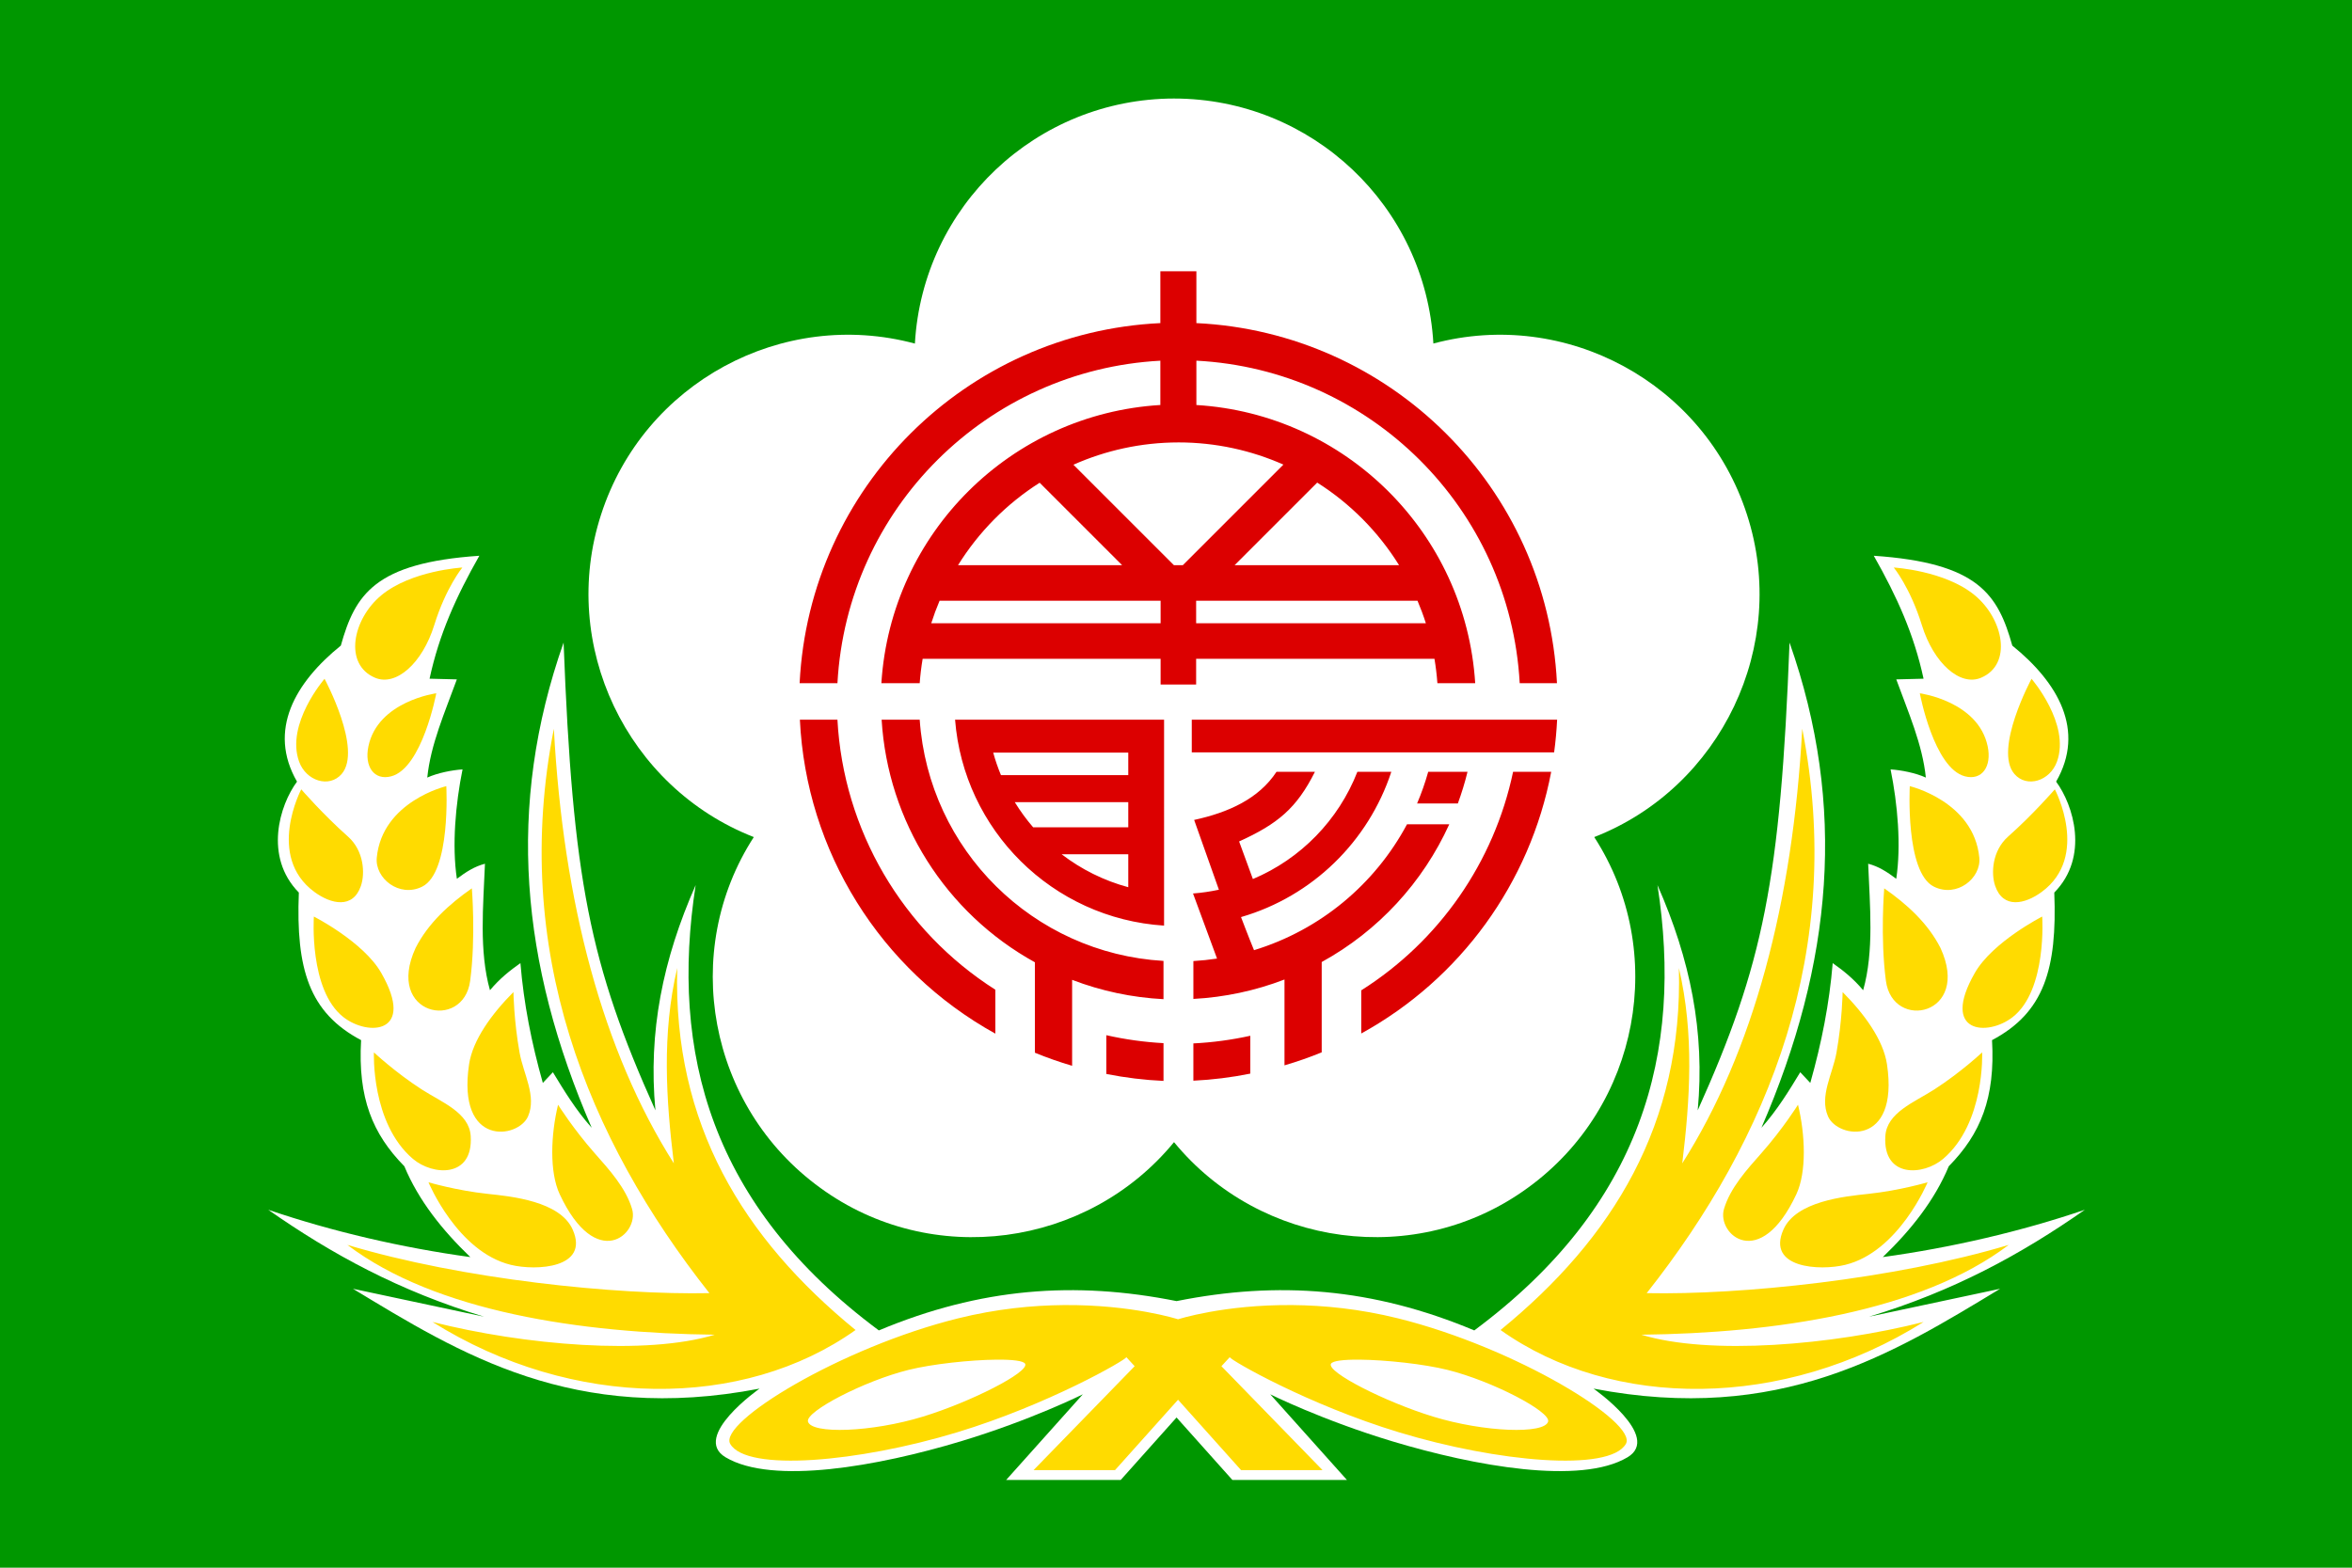 <?xml version="1.0" encoding="UTF-8" standalone="no"?>
<!-- Created with Inkscape (http://www.inkscape.org/) -->

<svg
   xmlns:dc="http://purl.org/dc/elements/1.1/"
   xmlns:cc="http://creativecommons.org/ns#"
   xmlns:rdf="http://www.w3.org/1999/02/22-rdf-syntax-ns#"
   xmlns:svg="http://www.w3.org/2000/svg"
   xmlns="http://www.w3.org/2000/svg"
   xmlns:sodipodi="http://sodipodi.sourceforge.net/DTD/sodipodi-0.dtd"
   xmlns:inkscape="http://www.inkscape.org/namespaces/inkscape"
   width="82.17mm"
   height="54.78mm"
   viewBox="0 0 82.17 54.78"
   version="1.1"
   id="svg867"
   sodipodi:docname="Tainan_County_Flag.svg"
   inkscape:version="0.92.3 (2405546, 2018-03-11)">
  <defs
     id="defs861" />
  <sodipodi:namedview
     id="base"
     pagecolor="#ffffff"
     bordercolor="#666666"
     borderopacity="1.0"
     inkscape:pageopacity="0.0"
     inkscape:pageshadow="2"
     inkscape:zoom="3.67"
     inkscape:cx="161.74769"
     inkscape:cy="100.92298"
     inkscape:document-units="mm"
     inkscape:current-layer="g2109"
     showgrid="false"
     showguides="false"
     fit-margin-top="0"
     fit-margin-left="0"
     fit-margin-right="0"
     fit-margin-bottom="0"
     inkscape:window-width="1920"
     inkscape:window-height="1027"
     inkscape:window-x="-8"
     inkscape:window-y="-8"
     inkscape:window-maximized="1" />
  <g
     inkscape:label="Layer 1"
     inkscape:groupmode="layer"
     id="layer1"
     transform="translate(-158.505,-14.499)">
    <g
       id="g2109">
      <rect
         style="opacity:1;fill:#009700;fill-opacity:1;stroke:none;stroke-width:0.1;stroke-linecap:butt;stroke-linejoin:miter;stroke-miterlimit:4;stroke-dasharray:none;stroke-dashoffset:0;stroke-opacity:1;paint-order:stroke fill markers"
         id="rect2919"
         width="82.17"
         height="54.78"
         x="158.505"
         y="14.499" />
      <path
         sodipodi:nodetypes="ccccccccccc"
         inkscape:connector-curvature="0"
         id="96760888"
         d="m 199.522,17.942 c -4.81,0.006 -8.78,3.761 -9.054,8.563 -4.626,-1.243 -9.472,1.364 -10.962,5.97 -1.488,4.573 0.906,9.545 5.334,11.274 -2.583,3.994 -1.596,9.414 2.318,12.254 3.887,2.84 9.345,2.085 12.363,-1.594 3.019,3.679 8.476,4.433 12.363,1.594 3.914,-2.839 4.901,-8.26 2.318,-12.254 4.428,-1.728 6.822,-6.7 5.334,-11.274 -1.489,-4.603 -6.33,-7.21 -10.954,-5.972 -0.275,-4.804 -4.25,-8.559 -9.061,-8.561 z"
         style="opacity:1;fill:#ffffff;fill-opacity:1;stroke-width:0.029;image-rendering:optimizeQuality;shape-rendering:geometricPrecision;text-rendering:geometricPrecision" />
      <path
         style="fill:#ffffff;fill-opacity:1;fill-rule:evenodd;stroke:none;stroke-width:0.1;stroke-linecap:butt;stroke-linejoin:miter;stroke-miterlimit:4;stroke-dasharray:none;stroke-opacity:1"
         d="m 174.937,58.426 c -2.389,-0.329 -4.824,-0.892 -7.061,-1.654 2.233,1.561 4.583,2.842 7.541,3.737 l -4.581,-0.976 c 3.739,2.264 7.7,4.74 14.205,3.489 0,0 -2.397,1.679 -1.186,2.4 1.639,0.975 5.335,0.31 8.211,-0.557 2.461,-0.742 4.269,-1.644 4.269,-1.644 l -2.679,2.993 h 4.002 l 1.951,-2.183 1.951,2.183 h 4.002 l -2.679,-2.993 c 0,0 1.808,0.902 4.269,1.644 2.876,0.867 6.572,1.532 8.211,0.557 1.211,-0.72 -1.186,-2.4 -1.186,-2.4 6.504,1.251 10.465,-1.225 14.205,-3.489 l -4.581,0.976 c 2.958,-0.895 5.308,-2.176 7.541,-3.737 -2.237,0.762 -4.672,1.325 -7.061,1.654 m -49.345,0 c -0.979,-0.941 -1.806,-1.976 -2.305,-3.174 -1.112,-1.13 -1.627,-2.388 -1.511,-4.407 -1.812,-0.959 -2.28,-2.479 -2.175,-5.157 -1.231,-1.254 -0.668,-3.064 -0.064,-3.876 -1.033,-1.795 -0.067,-3.462 1.531,-4.754 0.5,-1.785 1.182,-2.89 4.839,-3.139 -0.814,1.432 -1.405,2.747 -1.739,4.296 l 0.953,0.024 c -0.422,1.159 -0.915,2.272 -1.033,3.431 0.364,-0.165 0.868,-0.261 1.232,-0.286 -0.245,1.208 -0.373,2.662 -0.198,3.823 0.327,-0.245 0.619,-0.432 0.981,-0.526 -0.059,1.473 -0.21,3.052 0.175,4.42 0.343,-0.409 0.698,-0.69 1.064,-0.947 0.118,1.419 0.386,2.779 0.783,4.186 l 0.351,-0.374 c 0.394,0.647 0.799,1.317 1.356,1.941 -2.491,-5.753 -2.993,-11.233 -0.982,-16.955 0.318,8.296 0.913,11.241 3.208,16.346 -0.256,-2.741 0.259,-5.271 1.406,-7.871 -0.906,5.856 0.529,11.201 6.4,15.561 3.551,-1.487 6.845,-1.735 10.401,-1.024 3.556,-0.711 6.85,-0.463 10.401,1.024 5.87,-4.36 7.306,-9.705 6.4,-15.561 1.147,2.6 1.662,5.131 1.406,7.871 2.295,-5.105 2.89,-8.051 3.208,-16.346 2.011,5.722 1.508,11.202 -0.982,16.955 0.557,-0.624 0.963,-1.294 1.356,-1.941 l 0.351,0.374 c 0.397,-1.407 0.665,-2.767 0.783,-4.186 0.366,0.257 0.721,0.538 1.064,0.947 0.386,-1.368 0.234,-2.947 0.175,-4.42 0.362,0.093 0.654,0.28 0.981,0.526 0.176,-1.161 0.048,-2.615 -0.198,-3.823 0.364,0.025 0.868,0.12 1.232,0.286 -0.118,-1.159 -0.611,-2.272 -1.033,-3.431 l 0.953,-0.024 c -0.334,-1.549 -0.926,-2.864 -1.739,-4.296 3.657,0.249 4.339,1.354 4.839,3.139 1.598,1.292 2.564,2.959 1.531,4.754 0.603,0.813 1.167,2.622 -0.064,3.876 0.105,2.678 -0.362,4.198 -2.175,5.157 0.116,2.018 -0.4,3.277 -1.511,4.407 -0.5,1.198 -1.326,2.233 -2.305,3.174"
         id="path2902"
         inkscape:connector-curvature="0"
         sodipodi:nodetypes="cccccsscccccccsscccccccccccccccccccccccccccccccccccccccccccccccccc" />
      <path
         style="opacity:1;fill:#dc0000;fill-opacity:1;stroke:none;stroke-width:6.452;stroke-linecap:butt;stroke-linejoin:miter;stroke-miterlimit:4;stroke-dasharray:none;stroke-dashoffset:0;stroke-opacity:1;paint-order:stroke fill markers"
         d="m 163.043,35.973 v 6.832 c -25.567,1.215 -46.271,21.657 -47.557,47.479 h 4.986 c 1.276,-23.073 19.748,-41.301 42.57,-42.521 v 5.84 c -19.624,1.184 -35.517,16.815 -36.779,36.682 h 5.053 c 0.079,-1.088 0.211,-2.161 0.389,-3.217 h 31.371 v 3.391 h 4.684 v -3.391 h 31.42 c 0.178,1.056 0.307,2.129 0.387,3.217 h 4.984 C 203.289,70.425 187.41,54.798 167.793,53.604 v -5.846 c 22.846,1.194 41.348,19.432 42.625,42.525 h 4.912 C 214.044,64.471 193.352,44.03 167.793,42.805 v -6.832 z m 2.383,22.564 c 4.915,5.48e-4 9.598,1.048 13.84,2.926 l -13.262,13.264 h -1.172 l -13.25,-13.248 c 4.241,-1.884 8.926,-2.936 13.844,-2.941 z m 18.295,5.299 c 4.361,2.762 8.058,6.489 10.793,10.891 h -21.684 z m -36.59,0.018 10.873,10.873 h -21.635 c 2.728,-4.391 6.413,-8.113 10.762,-10.873 z m -13.193,15.557 h 29.139 v 2.971 h -30.238 c 0.322,-1.012 0.689,-2.003 1.1,-2.971 z m 33.822,0 h 29.184 c 0.411,0.968 0.78,1.958 1.102,2.971 h -30.285 z m -52.24,15.689 c 0.828,17.335 10.581,33.003 25.77,41.398 v -5.791 C 129.008,122.895 121.255,109.634 120.471,95.1 Z m 10.777,0 c 0.812,13.42 8.437,25.492 20.207,31.99 v 2.318 4.199 5.406 c 1.604,0.659 3.242,1.234 4.906,1.723 v -5.223 -3.855 -2.254 c 3.857,1.478 7.922,2.338 12.047,2.549 v -5.045 c -17.188,-1.012 -30.95,-14.632 -32.141,-31.809 z m 9.682,0 c 1.138,14.519 12.786,26.205 27.553,27.154 v -4.256 l 0.002,-22.898 h -23.318 z m 31.205,0 v 4.311 h 47.77 c 0.194,-1.43 0.327,-2.869 0.396,-4.311 z m -26.178,4.342 h 17.807 v 2.969 h -16.785 c -0.398,-0.963 -0.743,-1.952 -1.021,-2.969 z m 37.348,2.531 c -2.344,3.569 -6.359,5.368 -10.857,6.344 l 3.264,9.203 c -1.111,0.238 -2.249,0.408 -3.412,0.496 l 3.166,8.582 c -1.034,0.158 -2.075,0.268 -3.119,0.33 v 4.992 c 4.113,-0.218 8.167,-1.082 12.012,-2.561 v 3.006 3.18 5.133 c 1.664,-0.486 3.302,-1.059 4.906,-1.715 v -5.338 -5.289 -1.281 c 7.479,-4.11 13.341,-10.514 16.818,-18.166 h -5.57 c -4.223,7.895 -11.42,13.93 -20.172,16.604 -0.742,-1.801 -1.713,-4.365 -1.713,-4.365 9.431,-2.734 16.803,-9.991 19.814,-19.154 h -4.475 c -2.483,6.352 -7.459,11.481 -13.775,14.137 l -1.816,-4.955 c 5.093,-2.312 7.59,-4.383 9.994,-9.182 z m 20.002,0 c -0.401,1.433 -0.893,2.827 -1.467,4.176 h 5.373 c 0.498,-1.361 0.928,-2.753 1.275,-4.176 z m 11.189,0 c -2.507,11.915 -9.727,22.308 -20.018,28.816 v 5.688 c 13.076,-7.191 22.259,-19.843 25.043,-34.504 z m -65.695,4 h 14.963 v 3.312 h -12.545 c -0.893,-1.035 -1.7,-2.143 -2.418,-3.312 z m 6.182,6.875 h 8.781 v 4.342 c -3.237,-0.873 -6.206,-2.367 -8.781,-4.342 z m 5.887,23.855 v 5.111 c 2.486,0.496 5.006,0.802 7.539,0.916 v -4.979 c -2.538,-0.136 -5.06,-0.487 -7.539,-1.049 z m 18.98,0.074 c -2.469,0.546 -4.979,0.883 -7.504,1.008 v 4.916 c 2.521,-0.121 5.03,-0.432 7.504,-0.932 z"
         transform="matrix(0.265,0,0,0.265,155.837,14.446)"
         id="path2284"
         inkscape:connector-curvature="0" />
      <path
         style="fill:#ffdb00;fill-opacity:1;fill-rule:evenodd;stroke:none;stroke-width:0.378;stroke-linecap:butt;stroke-linejoin:miter;stroke-miterlimit:4;stroke-dasharray:none;stroke-opacity:1"
         d="m 71.02,75.035 c 0,0 -6.714,0.386 -10.672,3.652 -3.805,3.141 -5.007,9.133 -0.818,10.889 2.733,1.146 6.213,-1.871 7.791,-6.963 1.529,-4.934 3.699,-7.578 3.699,-7.578 z m 188.711,0 c 0,0 2.171,2.644 3.699,7.578 1.578,5.092 5.058,8.108 7.791,6.963 4.189,-1.756 2.987,-7.748 -0.818,-10.889 -3.958,-3.267 -10.672,-3.652 -10.672,-3.652 z M 52.855,89.707 c 0,0 -5.147,5.945 -3.357,10.916 0.926,2.572 3.986,3.514 5.611,1.637 2.782,-3.214 -2.254,-12.553 -2.254,-12.553 z m 225.039,0 c 0,0 -5.036,9.339 -2.254,12.553 1.626,1.878 4.685,0.936 5.611,-1.637 1.79,-4.971 -3.357,-10.916 -3.357,-10.916 z M 67.584,91.617 c 0,0 -7.699,1.031 -8.947,6.994 -0.56,2.676 0.759,4.531 2.982,3.961 4.117,-1.056 5.965,-10.955 5.965,-10.955 z m 195.582,0 c 0,0 1.847,9.899 5.965,10.955 2.224,0.57 3.543,-1.285 2.982,-3.961 -1.249,-5.963 -8.947,-6.994 -8.947,-6.994 z M 83.086,96.293 c -5.716,29.05 4.39,54.034 20.506,74.422 -12.285,0.254 -32.571,-1.804 -47.73,-6.363 11.646,8.823 30.854,11.646 48.438,11.844 -9.029,2.753 -25.122,1.38 -37.213,-1.68 18.498,11.594 40.983,11.579 55.773,1.061 -14.82,-12.109 -24.072,-27.134 -23.512,-47.729 -2.045,8.709 -1.463,17.355 -0.445,25.752 C 89.533,138.839 84.323,119.186 83.086,96.293 Z m 164.578,0 c -1.237,22.893 -6.447,42.546 -15.816,57.307 1.018,-8.397 1.599,-17.043 -0.445,-25.752 0.56,20.594 -8.692,35.619 -23.512,47.729 14.79,10.518 37.275,10.534 55.773,-1.061 -12.091,3.06 -28.184,4.432 -37.213,1.68 17.583,-0.198 36.792,-3.021 48.438,-11.844 -15.16,4.559 -35.446,6.617 -47.73,6.363 16.116,-20.388 26.222,-45.372 20.506,-74.422 z M 68.906,103.863 c 0,0 -8.448,2.002 -9.166,9.424 -0.263,2.721 2.967,5.327 5.986,3.828 3.808,-1.89 3.18,-13.252 3.18,-13.252 z m 192.938,0 c 0,0 -0.628,11.362 3.18,13.252 3.019,1.498 6.25,-1.107 5.986,-3.828 -0.718,-7.421 -9.166,-9.424 -9.166,-9.424 z M 49.783,104.283 c 0,0 -4.661,8.817 1.725,13.523 2.201,1.622 5.091,2.276 6.143,-0.795 0.563,-1.644 0.401,-4.631 -1.705,-6.498 -3.313,-2.936 -6.162,-6.23 -6.162,-6.23 z m 231.184,0 c 0,0 -2.849,3.294 -6.162,6.23 -2.107,1.867 -2.268,4.854 -1.705,6.498 1.051,3.071 3.942,2.417 6.143,0.795 6.386,-4.706 1.725,-13.523 1.725,-13.523 z M 72.275,117.338 c -2.976,2.075 -5.759,4.592 -7.42,7.867 -4.087,8.886 6.311,11.015 7.197,4.33 0.762,-5.746 0.223,-12.197 0.223,-12.197 z m 186.199,0 c 0,0 -0.539,6.451 0.223,12.197 0.886,6.685 11.284,4.556 7.197,-4.33 -1.661,-3.275 -4.444,-5.792 -7.42,-7.867 z m -207.027,3.719 c 0,0 -0.672,9.688 3.893,13.26 3.296,2.579 9.582,2.185 4.986,-5.834 -2.352,-4.105 -8.879,-7.426 -8.879,-7.426 z m 227.855,0 c 0,0 -6.526,3.321 -8.879,7.426 -4.596,8.019 1.69,8.413 4.986,5.834 4.565,-3.572 3.893,-13.26 3.893,-13.26 z m -201.545,9.959 c -2.861,2.871 -5.373,6.32 -5.85,9.535 -1.621,10.937 6.497,9.82 7.779,6.848 1.151,-2.668 -0.611,-5.566 -1.117,-8.387 -0.762,-4.245 -0.812,-7.996 -0.812,-7.996 z m 175.234,0 c 0,2e-5 -0.051,3.751 -0.812,7.996 -0.506,2.821 -2.268,5.718 -1.117,8.387 1.282,2.972 9.4,4.089 7.779,-6.848 -0.476,-3.215 -2.988,-6.664 -5.85,-9.535 z m -193.627,7.953 c 0,0 -0.402,9.322 5.141,14.041 2.608,2.221 7.973,2.566 7.619,-3.014 -0.197,-3.094 -3.826,-4.446 -6.453,-6.139 -3.509,-2.261 -6.307,-4.889 -6.307,-4.889 z m 212.02,0 c 0,0 -2.798,2.628 -6.307,4.889 -2.628,1.693 -6.257,3.044 -6.453,6.139 -0.354,5.58 5.011,5.234 7.619,3.014 5.542,-4.719 5.141,-14.041 5.141,-14.041 z m -187.744,6.902 c -0.954,3.939 -1.158,8.861 0.219,11.805 4.819,10.305 10.524,5.27 9.541,1.945 -0.824,-2.787 -3.017,-5.192 -4.914,-7.34 -2.855,-3.232 -4.846,-6.41 -4.846,-6.41 z m 163.469,0 c 0,0 -1.99,3.178 -4.846,6.41 -1.897,2.148 -4.09,4.553 -4.914,7.34 -0.983,3.325 4.722,8.36 9.541,-1.945 1.377,-2.944 1.173,-7.865 0.219,-11.805 z M 66.557,156.096 c 0,0 3.792,9.169 10.865,10.891 3.328,0.81 10.408,0.453 8.143,-4.658 -1.656,-3.736 -8.068,-4.371 -11.176,-4.701 -4.151,-0.441 -7.832,-1.531 -7.832,-1.531 z m 197.637,0 c 0,0 -3.681,1.091 -7.832,1.531 -3.108,0.33 -9.52,0.965 -11.176,4.701 -2.266,5.112 4.814,5.468 8.143,4.658 7.073,-1.722 10.865,-10.891 10.865,-10.891 z M 150.279,172.289 c -4.111,0.037 -8.843,0.495 -13.904,1.75 -15.504,3.843 -31.66,13.744 -30.039,16.555 2.156,3.737 16.969,2.398 29.904,-1.525 12.009,-3.642 22.188,-9.505 22.322,-9.908 l 1.094,1.188 -13.33,13.703 h 10.74 l 8.309,-9.281 8.309,9.281 h 10.74 l -13.33,-13.703 1.094,-1.188 c 0.134,0.403 10.314,6.266 22.322,9.908 12.935,3.923 27.749,5.263 29.904,1.525 1.621,-2.811 -14.535,-12.711 -30.039,-16.555 -5.062,-1.255 -9.793,-1.713 -13.904,-1.75 -9.045,-0.082 -15.096,1.873 -15.096,1.873 0,0 -6.051,-1.955 -15.096,-1.873 z m -8.836,7.197 c 2.075,-0.019 3.586,0.145 3.779,0.555 0.524,1.109 -7.179,5.021 -13.445,6.945 -6.78,2.082 -14.749,2.348 -15.193,0.656 -0.343,-1.305 7.356,-5.339 13.258,-6.807 3.113,-0.774 8.143,-1.317 11.602,-1.35 z m 47.863,0 c 3.459,0.032 8.488,0.575 11.602,1.35 5.902,1.468 13.601,5.502 13.258,6.807 -0.445,1.692 -8.413,1.426 -15.193,-0.656 -6.266,-1.924 -13.969,-5.836 -13.445,-6.945 0.193,-0.409 1.704,-0.574 3.779,-0.555 z"
         transform="matrix(0.265,0,0,0.265,155.837,14.446)"
         id="path2618"
         inkscape:connector-curvature="0" />
    </g>
  </g>
</svg>
